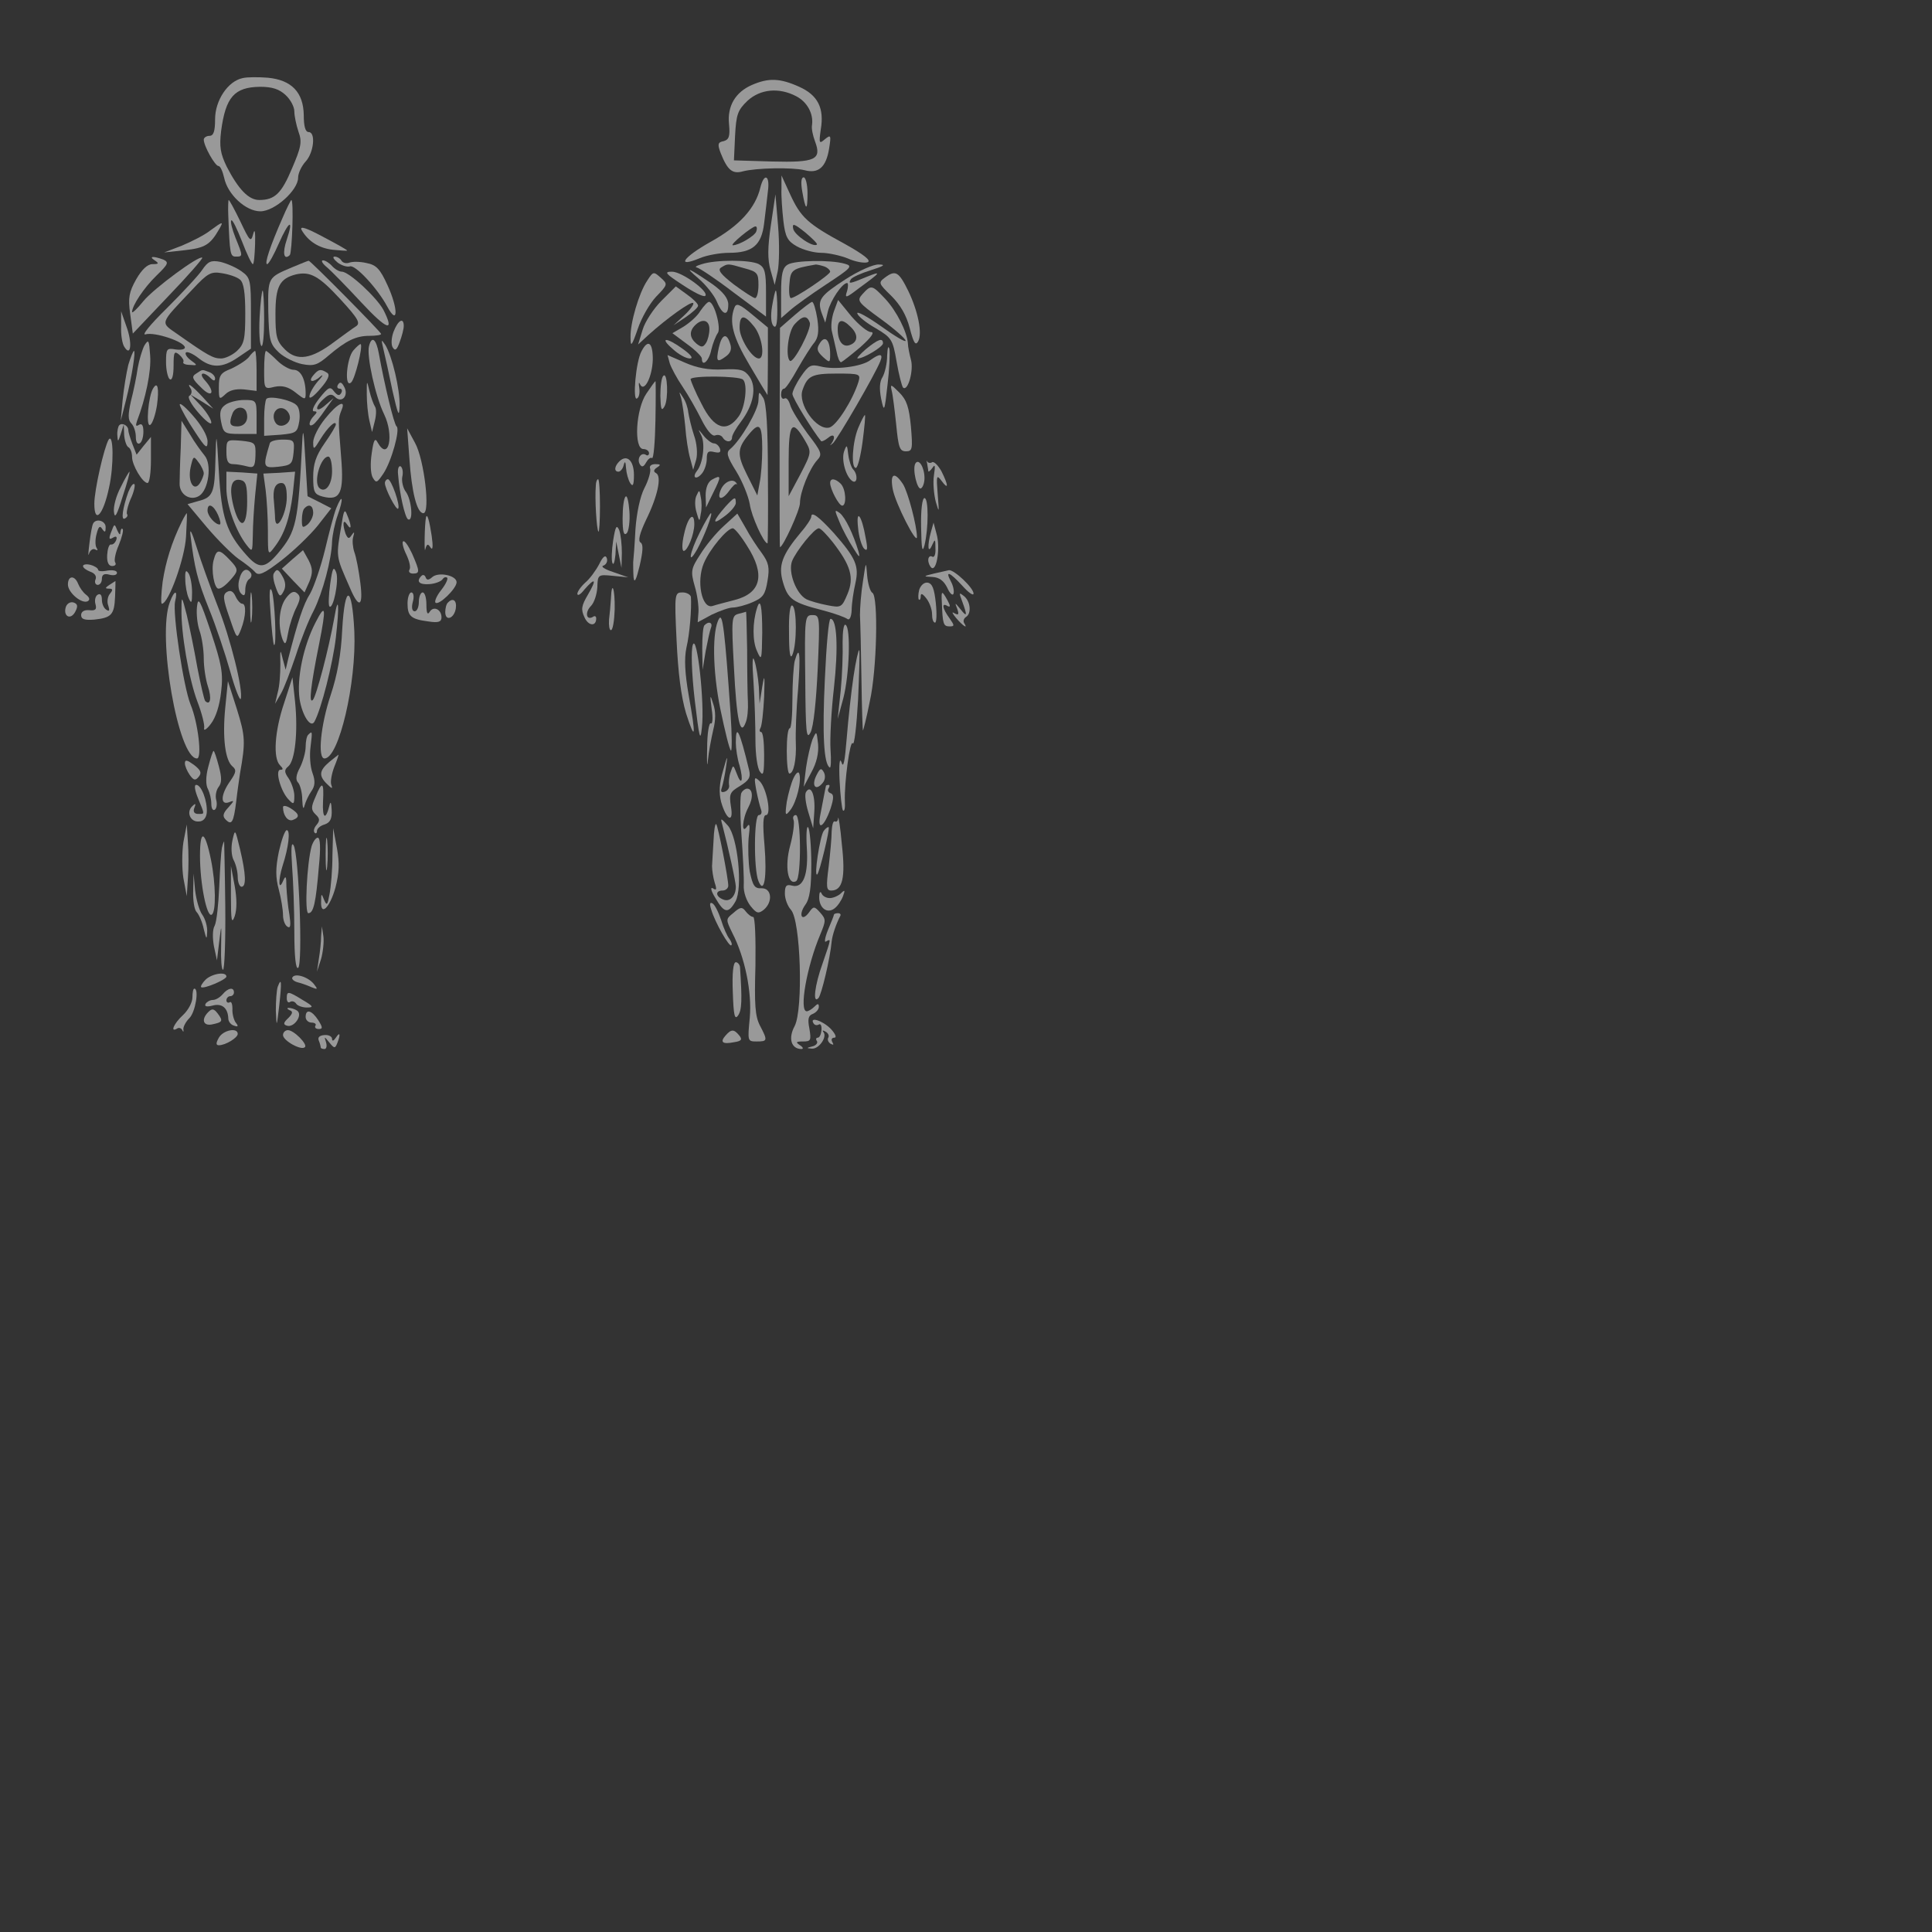 <ns0:svg xmlns:ns0="http://www.w3.org/2000/svg" id="bodyMap" viewBox="0 0 512 512">
        <ns0:rect x="0" y="0" width="512" height="512" fill="#333333" stroke="none"/>
        <ns0:g transform="translate(0,308) scale(0.1,-0.1)" fill="#ffffff" stroke="none" >
        <ns0:path d="M643 2873 c-39 -8 -73 -59 -73 -109 0 -32 -4 -44 -15 -44 -8 0 -15         -5 -15 -10 0 -17 30 -70 39 -70 5 0 11 -14 15 -31 9 -44 57 -89 96 -89 38 0         100 56 100 89 0 12 9 31 20 43 22 24 27 78 8 78 -9 0 -13 16 -13 45 -1 60 -32         93 -95 99 -25 2 -55 2 -67 -1z m114 -45 c13 -12 23 -31 23 -43 0 -12 5 -36 11         -54 10 -27 7 -41 -17 -97 -28 -67 -46 -84 -87 -84 -28 0 -55 28 -86 88 -17 35         -20 53 -15 95 12 90 35 116 103 117 32 0 51 -6 68 -22z" onclick="alert('Path 1 clicked!')" fill="#ffffff" fill-opacity="0.5" stroke="none" />
        <ns0:path d="M1993 2855 c-44 -19 -66 -56 -61 -104 3 -32 0 -41 -14 -45 -16 -3         -17 -8 -8 -32 18 -45 31 -56 59 -48 35 9 130 11 163 3 37 -10 57 8 65 56 6 37         5 39 -11 26 -15 -13 -16 -11 -11 25 10 58 -8 92 -57 114 -51 23 -81 24 -125 5z         m117 -30 c29 -15 46 -46 42 -76 -2 -9 2 -28 8 -44 18 -48 1 -56 -114 -53         l-101 3 3 65 c3 57 7 68 33 93 34 31 83 36 129 12z" onclick="alert('Path 2 clicked!')" fill="#ffffff" fill-opacity="0.5" stroke="none" />
        <ns0:path d="M2015 2583 c-13 -55 -56 -102 -132 -144 -73 -41 -93 -70 -28 -43 19         8 54 14 77 14 62 0 86 20 93 78 3 26 8 64 10 85 6 43 -10 50 -20 10z m-11         -117 c-5 -12 -46 -36 -62 -36 -9 1 51 50 60 50 4 0 5 -6 2 -14z" onclick="alert('Path 3 clicked!')" fill="#ffffff" fill-opacity="0.5" stroke="none" />
        <ns0:path d="M2071 2580 c-1 -19 2 -58 5 -85 5 -43 11 -54 36 -68 16 -9 45 -17 64         -17 19 0 51 -7 71 -15 20 -9 44 -13 52 -10 11 4 -9 20 -61 49 -98 53 -116 70         -144 131 l-23 50 0 -35z m94 -148 c-9 -9 -60 25 -63 42 -3 15 2 14 32 -10 19         -16 33 -30 31 -32z" onclick="alert('Path 4 clicked!')" fill="#ffffff" fill-opacity="0.5" stroke="none" />
        <ns0:path d="M2126 2573 c9 -52 14 -54 14 -5 0 23 -5 42 -10 42 -7 0 -8 -14 -4         -37z" onclick="alert('Path 5 clicked!')" fill="#ffffff" fill-opacity="0.5" stroke="none" />
        <ns0:path d="M2043 2484 c-9 -61 -9 -91 -1 -120 l11 -39 8 36 c4 19 5 73 1 120         l-7 84 -12 -81z" onclick="alert('Path 6 clicked!')" fill="#ffffff" fill-opacity="0.5" stroke="none" />
        <ns0:path d="M605 2508 c4 -101 5 -108 20 -108 19 0 19 1 -1 50 -9 23 -14 43 -11         46 3 3 15 -22 28 -55 13 -34 26 -61 29 -61 3 0 5 24 6 53 1 33 -1 43 -5 27 -6         -23 -9 -20 -34 33 -15 31 -29 57 -31 57 -1 0 -2 -19 -1 -42z" onclick="alert('Path 7 clicked!')" fill="#ffffff" fill-opacity="0.5" stroke="none" />
        <ns0:path d="M749 2503 c-33 -75 -49 -123 -41 -123 4 0 18 25 31 55 27 61 40 67         21 10 -12 -35 -8 -56 8 -41 6 7 11 146 4 146 -1 0 -12 -21 -23 -47z" onclick="alert('Path 8 clicked!')" fill="#ffffff" fill-opacity="0.5" stroke="none" />
        <ns0:path d="M557 2469 c-15 -12 -49 -29 -75 -40 l-47 -18 55 6 c53 6 67 14 91 56         12 21 10 21 -24 -4z" onclick="alert('Path 9 clicked!')" fill="#ffffff" fill-opacity="0.5" stroke="none" />
        <ns0:path d="M799 2471 c17 -30 46 -49 84 -53 20 -2 37 -3 37 -2 0 2 -29 18 -65         37 -43 23 -61 29 -56 18z" onclick="alert('Path 10 clicked!')" fill="#ffffff" fill-opacity="0.5" stroke="none" />
        <ns0:path d="M410 2390 c12 -8 11 -10 -6 -10 -13 0 -28 -14 -43 -40 -19 -34 -22         -49 -16 -92 l7 -52 94 99 c52 54 92 100 90 102 -7 8 -128 -81 -156 -115 -16         -20 -30 -33 -30 -29 0 17 31 64 65 97 31 30 33 35 18 42 -27 10 -40 9 -23 -2z" onclick="alert('Path 11 clicked!')" fill="#ffffff" fill-opacity="0.5" stroke="none" />
        <ns0:path d="M895 2384 c11 -8 25 -12 32 -10 14 6 74 -59 99 -106 29 -54 30 -7 1         56 -20 44 -30 54 -56 59 -17 4 -37 4 -45 1 -8 -3 -17 -1 -21 5 -3 6 -12 11         -18 11 -7 0 -3 -7 8 -16z" onclick="alert('Path 12 clicked!')" fill="#ffffff" fill-opacity="0.5" stroke="none" />
        <ns0:path d="M536 2365 c-9 -14 -52 -60 -94 -102 -45 -44 -68 -73 -56 -69 24 7         104 -20 104 -35 0 -5 -11 -7 -25 -5 -23 4 -25 2 -25 -34 0 -21 5 -42 10 -45 6         -4 10 10 10 36 0 36 2 40 15 29 8 -7 13 -15 11 -19 -3 -4 5 -8 17 -8 21 -2 21         -1 3 12 -11 8 -17 18 -13 21 3 3 18 -3 33 -15 34 -27 63 -27 105 2 l34 23 0         93 c0 88 -1 95 -25 112 -14 10 -39 21 -56 25 -25 5 -33 1 -48 -21z m100 -26         c10 -8 14 -35 14 -90 0 -68 -3 -81 -22 -99 -12 -11 -31 -20 -42 -20 -21 0 -34         7 -115 64 -47 33 -50 25 39 119 40 43 49 48 78 43 19 -3 40 -10 48 -17z" onclick="alert('Path 13 clicked!')" fill="#ffffff" fill-opacity="0.5" stroke="none" />
        <ns0:path d="M775 2372 c-66 -28 -65 -26 -64 -117 2 -77 4 -86 28 -109 14 -13 42         -27 62 -31 31 -6 41 -2 70 23 46 39 72 52 108 52 17 0 31 2 31 5 0 5 -188 195         -192 194 -2 0 -21 -8 -43 -17z m127 -85 c48 -52 54 -64 41 -72 -8 -5 -34 -24         -57 -41 -61 -46 -99 -52 -131 -20 -22 22 -25 34 -25 94 0 73 11 94 55 105 37         8 60 -4 117 -66z" onclick="alert('Path 14 clicked!')" fill="#ffffff" fill-opacity="0.5" stroke="none" />
        <ns0:path d="M866 2372 c11 -9 53 -52 92 -94 68 -73 89 -80 58 -19 -18 33 -91 101         -110 101 -7 0 -19 7 -26 15 -7 8 -18 15 -24 15 -6 0 -2 -8 10 -18z" onclick="alert('Path 15 clicked!')" fill="#ffffff" fill-opacity="0.5" stroke="none" />
        <ns0:path d="M1860 2380 c-14 -4 -20 -8 -13 -9 6 -1 50 -30 97 -66 l86 -64 0 64         c0 53 -3 66 -19 75 -23 12 -114 12 -151 0z m113 -11 c34 -9 37 -13 37 -44 0         -19 -4 -35 -9 -35 -4 0 -29 16 -56 36 -35 27 -44 39 -34 45 18 11 17 11 62 -2z" onclick="alert('Path 16 clicked!')" fill="#ffffff" fill-opacity="0.5" stroke="none" />
        <ns0:path d="M2088 2379 c-14 -8 -18 -24 -18 -76 l0 -66 23 20 c12 11 55 42 96 69         67 44 72 49 50 55 -38 11 -132 9 -151 -2z m96 -5 c9 -3 16 -10 16 -14 0 -8         -92 -70 -104 -70 -4 0 -6 17 -4 37 3 38 6 41 70 52 3 0 13 -2 22 -5z" onclick="alert('Path 17 clicked!')" fill="#ffffff" fill-opacity="0.5" stroke="none" />
        <ns0:path d="M2241 2340 c-68 -44 -76 -55 -63 -91 l9 -24 7 30 c7 29 38 75 51 75         3 0 3 -10 0 -21 -7 -20 -4 -20 31 7 59 43 62 47 20 30 -45 -19 -49 -19 -41 -6         3 5 27 16 53 24 35 11 40 15 21 15 -14 1 -54 -17 -88 -39z" onclick="alert('Path 18 clicked!')" fill="#ffffff" fill-opacity="0.5" stroke="none" />
        <ns0:path d="M1851 2342 c20 -17 42 -45 49 -62 15 -36 30 -39 30 -7 0 16 -13 33         -42 54 -63 43 -78 50 -37 15z" onclick="alert('Path 19 clicked!')" fill="#ffffff" fill-opacity="0.5" stroke="none" />
        <ns0:path d="M1715 2336 c-22 -33 -45 -112 -44 -150 0 -27 3 -24 19 22 10 30 32         68 49 86 31 32 31 33 12 50 -19 17 -20 17 -36 -8z" onclick="alert('Path 20 clicked!')" fill="#ffffff" fill-opacity="0.5" stroke="none" />
        <ns0:path d="M1809 2325 c30 -20 56 -33 60 -29 11 11 -62 64 -88 64 -22 0 -18 -5         28 -35z" onclick="alert('Path 21 clicked!')" fill="#ffffff" fill-opacity="0.5" stroke="none" />
        <ns0:path d="M2346 2345 c-19 -14 -18 -16 16 -49 24 -24 40 -51 49 -86 10 -38 15         -47 22 -35 12 21 0 80 -26 134 -25 51 -34 56 -61 36z" onclick="alert('Path 22 clicked!')" fill="#ffffff" fill-opacity="0.5" stroke="none" />
        <ns0:path d="M1753 2283 c-21 -21 -44 -56 -50 -77 l-12 -39 27 25 c50 45 113 90         119 85 3 -3 -8 -18 -23 -32 l-29 -27 33 22 c17 12 32 25 32 30 0 5 -13 18 -30         30 l-29 21 -38 -38z" onclick="alert('Path 23 clicked!')" fill="#ffffff" fill-opacity="0.5" stroke="none" />
        <ns0:path d="M2286 2301 c-16 -18 -14 -21 49 -67 36 -26 65 -52 65 -57 0 -5 -30         13 -66 39 -37 26 -65 41 -62 33 2 -7 24 -25 49 -39 42 -25 45 -30 55 -88 6         -35 14 -65 17 -69 13 -12 29 46 21 74 -4 15 -8 35 -8 43 -2 30 -30 86 -60 118         -35 37 -37 38 -60 13z" onclick="alert('Path 24 clicked!')" fill="#ffffff" fill-opacity="0.5" stroke="none" />
        <ns0:path d="M688 2239 c-2 -39 0 -73 5 -76 4 -2 7 30 7 71 0 42 -2 76 -4 76 -2 0         -6 -32 -8 -71z" onclick="alert('Path 25 clicked!')" fill="#ffffff" fill-opacity="0.5" stroke="none" />
        <ns0:path d="M2046 2268 c-4 -24 -3 -45 4 -52 7 -7 10 6 10 42 0 29 -2 52 -4 52         -2 0 -6 -19 -10 -42z" onclick="alert('Path 26 clicked!')" fill="#ffffff" fill-opacity="0.5" stroke="none" />
        <ns0:path d="M1856 2256 c-8 -14 -29 -32 -45 -42 l-29 -17 39 -29 c21 -15 39 -33         39 -38 0 -24 19 -7 25 23 4 17 12 37 17 44 10 12 -9 83 -23 83 -4 0 -14 -11         -23 -24z m24 -48 c0 -13 -4 -29 -9 -37 -8 -12 -12 -12 -25 -2 -19 16 -20 33         -4 49 19 19 38 14 38 -10z" onclick="alert('Path 27 clicked!')" fill="#ffffff" fill-opacity="0.5" stroke="none" />
        <ns0:path d="M1946 2264 c-14 -37 -4 -77 40 -151 25 -43 47 -79 48 -80 0 -1 1 39         1 89 l0 90 -41 34 c-35 29 -43 32 -48 18z m53 -50 c21 -27 29 -84 12 -84 -18         0 -51 53 -51 81 0 36 12 37 39 3z" onclick="alert('Path 28 clicked!')" fill="#ffffff" fill-opacity="0.5" stroke="none" />
        <ns0:path d="M2106 2245 l-39 -34 -1 -291 c0 -159 0 -290 1 -290 8 0 53 98 53 117         0 29 25 91 46 114 14 15 11 22 -26 70 -22 30 -43 64 -46 76 -4 13 -10 20 -15         17 -5 -3 -9 2 -9 10 0 9 3 16 8 16 4 0 20 24 36 53 16 28 36 60 44 69 10 13         13 29 8 63 -4 25 -10 45 -14 45 -4 -1 -24 -16 -46 -35z m40 -20 c6 -15 -44         -111 -53 -101 -12 12 -4 79 13 97 21 23 33 24 40 4z m-13 -312 c18 -31 18 -32         -12 -90 l-31 -58 0 93 c0 101 9 113 43 55z" onclick="alert('Path 29 clicked!')" fill="#ffffff" fill-opacity="0.5" stroke="none" />
        <ns0:path d="M2210 2255 c-6 -17 -9 -41 -5 -55 3 -14 9 -37 12 -52 3 -16 8 -28 12         -28 3 1 26 19 51 40 29 26 39 40 28 40 -9 0 -32 19 -52 42 l-35 43 -11 -30z         m44 -41 c21 -20 20 -40 -1 -48 -19 -8 -33 9 -33 42 0 26 12 28 34 6z" onclick="alert('Path 30 clicked!')" fill="#ffffff" fill-opacity="0.5" stroke="none" />
        <ns0:path d="M321 2215 c-1 -22 3 -47 9 -55 17 -27 21 12 5 55 l-14 40 0 -40z" onclick="alert('Path 31 clicked!')" fill="#ffffff" fill-opacity="0.5" stroke="none" />
        <ns0:path d="M1043 2201 c-6 -16 -7 -35 -2 -42 6 -10 11 -6 18 14 6 16 11 35 11         43 0 24 -15 16 -27 -15z" onclick="alert('Path 32 clicked!')" fill="#ffffff" fill-opacity="0.5" stroke="none" />
        <ns0:path d="M1905 2159 c-8 -37 -5 -41 18 -24 13 9 17 20 12 34 -9 30 -22 26 -30         -10z" onclick="alert('Path 33 clicked!')" fill="#ffffff" fill-opacity="0.5" stroke="none" />
        <ns0:path d="M2173 2171 c-10 -15 -8 -22 8 -37 18 -16 19 -16 19 7 0 37 -13 52         -27 30z" onclick="alert('Path 34 clicked!')" fill="#ffffff" fill-opacity="0.5" stroke="none" />
        <ns0:path d="M383 2165 c-6 -11 -14 -38 -18 -60 -3 -22 -11 -61 -18 -88 -8 -36 -8         -50 1 -59 7 -7 12 -23 12 -36 0 -13 4 -20 10 -17 6 3 10 17 10 31 0 17 -4 23         -12 18 -8 -5 -9 -2 -5 10 23 60 38 132 35 173 -3 42 -4 45 -15 28z" onclick="alert('Path 35 clicked!')" fill="#ffffff" fill-opacity="0.5" stroke="none" />
        <ns0:path d="M978 2163 c-7 -26 17 -134 40 -181 27 -56 12 -126 -17 -75 -7 14 -11         8 -16 -29 -4 -26 -3 -54 3 -64 9 -15 11 -14 28 11 22 33 45 118 35 125 -7 5         -33 115 -47 193 -7 39 -19 48 -26 20z" onclick="alert('Path 36 clicked!')" fill="#ffffff" fill-opacity="0.5" stroke="none" />
        <ns0:path d="M1016 2155 c4 -16 15 -66 24 -110 15 -66 18 -73 19 -40 1 44 -20 132         -38 161 -11 16 -11 15 -5 -11z" onclick="alert('Path 37 clicked!')" fill="#ffffff" fill-opacity="0.5" stroke="none" />
        <ns0:path d="M1783 2155 c15 -14 35 -25 45 -25 10 0 4 9 -18 25 -44 32 -64 32 -27         0z" onclick="alert('Path 38 clicked!')" fill="#ffffff" fill-opacity="0.5" stroke="none" />
        <ns0:path d="M2295 2155 c-16 -14 -26 -25 -22 -25 16 0 67 31 67 40 0 16 -13 11         -45 -15z" onclick="alert('Path 39 clicked!')" fill="#ffffff" fill-opacity="0.5" stroke="none" />
        <ns0:path d="M937 2152 c-19 -21 -25 -104 -6 -85 10 10 31 94 25 101 -2 1 -10 -6         -19 -16z" onclick="alert('Path 40 clicked!')" fill="#ffffff" fill-opacity="0.5" stroke="none" />
        <ns0:path d="M1700 2149 c-15 -27 -24 -133 -12 -125 6 3 8 16 6 29 -2 12 -1 16 2         9 11 -24 33 20 34 66 0 45 -13 54 -30 21z" onclick="alert('Path 41 clicked!')" fill="#ffffff" fill-opacity="0.5" stroke="none" />
        <ns0:path d="M2351 2137 c0 -20 -6 -45 -12 -56 -8 -12 -9 -31 -4 -57 8 -38 9 -36         17 36 5 41 7 84 5 95 -3 11 -5 3 -6 -18z" onclick="alert('Path 42 clicked!')" fill="#ffffff" fill-opacity="0.5" stroke="none" />
        <ns0:path d="M340 2113 c-5 -21 -12 -63 -15 -93 l-5 -55 14 55 c16 64 26 130 21         130 -2 0 -9 -17 -15 -37z" onclick="alert('Path 43 clicked!')" fill="#ffffff" fill-opacity="0.5" stroke="none" />
        <ns0:path d="M659 2133 c-8 -9 -29 -22 -46 -30 -29 -11 -33 -18 -33 -49 0 -33 1         -34 17 -19 11 11 28 15 50 13 l33 -4 0 53 c0 29 -2 53 -4 53 -2 0 -10 -7 -17         -17z" onclick="alert('Path 44 clicked!')" fill="#ffffff" fill-opacity="0.5" stroke="none" />
        <ns0:path d="M700 2099 c0 -50 0 -51 28 -44 20 4 36 0 55 -15 25 -20 27 -20 27 -3         0 38 -13 63 -32 63 -10 0 -30 11 -44 25 -14 14 -27 25 -29 25 -3 0 -5 -23 -5         -51z" onclick="alert('Path 45 clicked!')" fill="#ffffff" fill-opacity="0.5" stroke="none" />
        <ns0:path d="M1775 2117 c4 -12 19 -40 34 -62 15 -22 37 -61 50 -87 14 -28 28 -45         36 -42 7 3 16 1 20 -5 8 -14 25 -14 25 0 0 6 11 25 24 42 33 44 42 91 22 119         -13 18 -23 21 -70 19 -38 -2 -69 4 -101 18 l-46 20 6 -22z m194 -43 c13 -12 6         -73 -11 -97 -32 -45 -66 -34 -99 33 -16 30 -28 60 -29 65 0 10 128 9 139 -1z" onclick="alert('Path 46 clicked!')" fill="#ffffff" fill-opacity="0.5" stroke="none" />
        <ns0:path d="M2307 2126 c-23 -18 -96 -27 -133 -17 -25 6 -31 3 -51 -26 -13 -19         -23 -40 -23 -47 0 -11 54 -98 76 -125 2 -2 10 2 19 9 15 13 21 2 8 -16 -5 -5         -3 -5 4 1 12 10 114 186 126 218 8 20 -1 21 -26 3z m-32 -58 c-15 -48 -58         -116 -77 -121 -34 -9 -85 63 -71 100 13 37 25 43 90 43 62 0 64 -1 58 -22z" onclick="alert('Path 47 clicked!')" fill="#ffffff" fill-opacity="0.5" stroke="none" />
        <ns0:path d="M520 2090 c-13 -8 -11 -14 13 -37 29 -30 39 -13 10 19 -18 20 -4 25         15 6 8 -8 12 -8 12 -1 0 6 -7 14 -16 17 -19 7 -16 8 -34 -4z" onclick="alert('Path 48 clicked!')" fill="#ffffff" fill-opacity="0.5" stroke="none" />
        <ns0:path d="M830 2085 c-15 -18 0 -20 20 -2 8 6 5 0 -8 -14 -12 -14 -22 -32 -22         -40 0 -8 13 2 29 21 21 24 26 37 18 42 -17 11 -23 10 -37 -7z" onclick="alert('Path 49 clicked!')" fill="#ffffff" fill-opacity="0.5" stroke="none" />
        <ns0:path d="M1758 2084 c-5 -4 -8 -28 -8 -53 1 -36 3 -42 11 -28 11 19 8 93 -3         81z" onclick="alert('Path 50 clicked!')" fill="#ffffff" fill-opacity="0.5" stroke="none" />
        <ns0:path d="M896 2061 c-4 -6 -2 -11 4 -11 6 0 8 -5 4 -12 -5 -8 -10 -6 -19 5         -10 14 -15 11 -39 -19 -15 -19 -21 -34 -14 -34 9 0 9 -3 0 -12 -14 -14 -16         -32 -2 -23 5 3 19 20 31 38 l23 32 -22 -19 c-26 -23 -30 -6 -4 17 14 13 21 14         30 5 18 -18 37 4 24 27 -6 12 -11 14 -16 6z" onclick="alert('Path 51 clicked!')" fill="#ffffff" fill-opacity="0.5" stroke="none" />
        <ns0:path d="M972 2035 c0 -22 3 -53 7 -70 l7 -30 7 28 c4 15 5 33 1 39 -4 6 -11         25 -15 42 -7 30 -7 29 -7 -9z" onclick="alert('Path 52 clicked!')" fill="#ffffff" fill-opacity="0.5" stroke="none" />
        <ns0:path d="M1713 2037 c-28 -41 -34 -147 -8 -147 8 0 15 -5 15 -11 0 -5 -4 -8         -9 -4 -13 7 -24 -12 -15 -26 5 -8 10 -6 16 5 5 9 12 15 16 12 4 -2 8 43 9 100         1 57 1 104 0 104 -1 0 -12 -15 -24 -33z" onclick="alert('Path 53 clicked!')" fill="#ffffff" fill-opacity="0.5" stroke="none" />
        <ns0:path d="M406 2051 c-13 -20 -20 -104 -8 -97 6 3 14 27 18 52 6 44 2 65 -10         45z" onclick="alert('Path 54 clicked!')" fill="#ffffff" fill-opacity="0.5" stroke="none" />
        <ns0:path d="M506 2049 c3 -6 2 -14 -4 -18 -6 -3 4 -22 24 -45 19 -22 34 -33 34         -26 0 8 -12 27 -27 44 l-28 30 30 -18 30 -19 -29 32 c-30 32 -43 40 -30 20z" onclick="alert('Path 55 clicked!')" fill="#ffffff" fill-opacity="0.5" stroke="none" />
        <ns0:path d="M2363 2045 c3 -11 8 -52 12 -90 6 -61 9 -71 26 -71 17 0 18 6 13 66         -5 51 -11 70 -31 90 -22 22 -24 23 -20 5z" onclick="alert('Path 56 clicked!')" fill="#ffffff" fill-opacity="0.5" stroke="none" />
        <ns0:path d="M1805 2025 c3 -11 8 -45 11 -75 2 -30 8 -68 13 -85 l8 -30 8 27 c4         15 2 43 -6 65 -7 21 -13 48 -15 60 -1 12 -7 30 -14 40 -11 17 -11 17 -5 -2z" onclick="alert('Path 57 clicked!')" fill="#ffffff" fill-opacity="0.5" stroke="none" />
        <ns0:path d="M2010 2019 c0 -25 -47 -106 -75 -129 -11 -9 -9 -19 16 -59 16 -26 32         -65 36 -87 4 -31 37 -104 47 -104 1 0 2 82 1 183 0 124 -4 188 -12 202 -12 19         -12 19 -13 -6z m10 -128 c0 -32 -3 -73 -7 -91 l-6 -33 -27 54 c-28 56 -27 71         8 112 25 29 32 20 32 -42z" onclick="alert('Path 58 clicked!')" fill="#ffffff" fill-opacity="0.5" stroke="none" />
        <ns0:path d="M706 2023 c-3 -4 -6 -27 -6 -52 l0 -46 44 3 c41 4 44 6 49 35 3 18 0         37 -7 43 -13 14 -71 26 -80 17z m62 -46 c4 -21 -27 -35 -38 -17 -12 19 0 42         19 38 9 -2 17 -11 19 -21z" onclick="alert('Path 59 clicked!')" fill="#ffffff" fill-opacity="0.5" stroke="none" />
        <ns0:path d="M477 2005 c4 -11 21 -42 40 -70 28 -43 33 -46 33 -25 0 15 -16 43         -40 70 -22 25 -37 36 -33 25z" onclick="alert('Path 60 clicked!')" fill="#ffffff" fill-opacity="0.5" stroke="none" />
        <ns0:path d="M597 2007 c-13 -9 -16 -20 -11 -45 6 -30 9 -32 50 -32 l44 0 0 45 c0         44 -1 45 -33 45 -18 0 -41 -6 -50 -13z m56 -19 c7 -21 -4 -38 -24 -38 -20 0         -23 8 -13 34 7 19 31 21 37 4z" onclick="alert('Path 61 clicked!')" fill="#ffffff" fill-opacity="0.5" stroke="none" />
        <ns0:path d="M862 1971 c-18 -22 -32 -50 -32 -63 0 -21 2 -20 19 8 19 31 41 52 41         39 0 -4 -13 -26 -30 -50 -23 -33 -30 -55 -30 -89 0 -40 3 -46 25 -52 47 -12         57 9 49 105 -8 101 -8 101 1 124 13 30 -11 18 -43 -22z m18 -140 c0 -36 -18         -59 -34 -44 -16 16 4 83 24 83 6 0 10 -18 10 -39z" onclick="alert('Path 62 clicked!')" fill="#ffffff" fill-opacity="0.5" stroke="none" />
        <ns0:path d="M2274 1945 c-15 -37 -19 -105 -6 -105 5 0 13 32 18 70 5 39 8 70 6         70 -2 0 -10 -16 -18 -35z" onclick="alert('Path 63 clicked!')" fill="#ffffff" fill-opacity="0.5" stroke="none" />
        <ns0:path d="M316 1953 c-3 -3 -6 -16 -5 -27 1 -18 2 -18 9 4 l8 25 1 -27 c1 -15         6 -30 11 -33 6 -3 10 -15 10 -26 0 -22 28 -69 41 -69 5 0 9 27 9 61 l0 61 -19         -23 -19 -24 -11 28 c-6 16 -11 32 -11 37 0 12 -16 21 -24 13z" onclick="alert('Path 64 clicked!')" fill="#ffffff" fill-opacity="0.5" stroke="none" />
        <ns0:path d="M479 1893 c-2 -40 -3 -83 -3 -94 -1 -29 28 -48 52 -33 25 16 34 84         14 107 -8 10 -26 34 -38 55 l-23 37 -2 -72z m61 -67 c0 -6 -5 -18 -10 -26 -16         -25 -33 3 -25 41 7 31 8 32 21 14 8 -10 14 -24 14 -29z" onclick="alert('Path 65 clicked!')" fill="#ffffff" fill-opacity="0.5" stroke="none" />
        <ns0:path d="M801 1910 c-11 -216 -15 -238 -65 -297 -34 -40 -50 -41 -82 -5 -54         60 -67 100 -74 222 -6 107 -7 110 -9 35 -2 -91 -6 -103 -46 -113 l-28 -8 51         -61 c28 -33 66 -71 84 -84 18 -12 38 -28 44 -35 9 -11 23 -5 70 31 32 25 75         66 96 92 l36 46 -31 16 -32 16 -6 100 c-4 72 -6 85 -8 45z m-223 -195 c6 -14         8 -25 4 -25 -12 0 -32 23 -32 37 0 22 16 15 28 -12z m252 6 c0 -10 -7 -24 -15         -31 -13 -10 -15 -9 -15 12 0 14 3 28 7 31 12 13 23 7 23 -12z" onclick="alert('Path 66 clicked!')" fill="#ffffff" fill-opacity="0.5" stroke="none" />
        <ns0:path d="M1085 1864 c6 -88 20 -144 37 -144 19 0 2 143 -22 186 l-21 39 6 -81z" onclick="alert('Path 67 clicked!')" fill="#ffffff" fill-opacity="0.5" stroke="none" />
        <ns0:path d="M1859 1925 c10 -22 4 -73 -12 -93 -14 -18 -2 -25 13 -7 7 8 13 26 13         39 0 19 4 22 20 18 14 -3 18 -1 15 9 -3 8 -10 14 -16 14 -6 0 -18 9 -27 20         -16 20 -16 20 -6 0z" onclick="alert('Path 68 clicked!')" fill="#ffffff" fill-opacity="0.5" stroke="none" />
        <ns0:path d="M288 1915 c-12 -20 -38 -133 -38 -170 0 -56 24 -29 39 43 13 57 12         146 -1 127z" onclick="alert('Path 69 clicked!')" fill="#ffffff" fill-opacity="0.5" stroke="none" />
        <ns0:path d="M600 1883 c0 -25 4 -33 18 -33 9 0 26 -3 37 -6 18 -5 21 0 22 29 1         34 -1 35 -38 39 -38 3 -39 3 -39 -29z" onclick="alert('Path 70 clicked!')" fill="#ffffff" fill-opacity="0.5" stroke="none" />
        <ns0:path d="M715 1905 c-19 -63 -18 -66 22 -62 35 4 38 7 41 38 3 32 1 34 -29 34         -17 0 -33 -4 -34 -10z" onclick="alert('Path 71 clicked!')" fill="#ffffff" fill-opacity="0.5" stroke="none" />
        <ns0:path d="M2237 1884 c-8 -23 5 -68 22 -79 13 -8 15 17 2 31 -5 5 -11 23 -13         39 -3 27 -4 28 -11 9z" onclick="alert('Path 72 clicked!')" fill="#ffffff" fill-opacity="0.5" stroke="none" />
        <ns0:path d="M1641 1857 c-13 -13 -14 -27 -2 -27 5 0 12 8 14 18 3 11 5 9 6 -8 1         -14 6 -32 11 -40 7 -11 10 -6 10 21 0 39 -19 56 -39 36z" onclick="alert('Path 73 clicked!')" fill="#ffffff" fill-opacity="0.5" stroke="none" />
        <ns0:path d="M2457 1852 c1 -8 3 -17 3 -20 0 -4 5 0 11 8 7 11 8 6 4 -20 -3 -19 0         -51 5 -70 9 -31 9 -29 5 20 -4 50 -3 53 10 36 19 -26 19 -13 0 25 -9 16 -20         27 -25 24 -4 -3 -10 -2 -13 2 -2 5 -2 2 0 -5z" onclick="alert('Path 74 clicked!')" fill="#ffffff" fill-opacity="0.5" stroke="none" />
        <ns0:path d="M2426 1852 c-9 -14 5 -73 15 -66 5 3 9 15 9 27 0 28 -15 53 -24 39z" onclick="alert('Path 75 clicked!')" fill="#ffffff" fill-opacity="0.5" stroke="none" />
        <ns0:path d="M1055 1822 c4 -52 18 -112 26 -118 15 -9 10 51 -5 72 -8 10 -12 29         -10 40 3 12 1 24 -4 28 -5 3 -9 -6 -7 -22z" onclick="alert('Path 76 clicked!')" fill="#ffffff" fill-opacity="0.5" stroke="none" />
        <ns0:path d="M1723 1838 c2 -7 -4 -30 -15 -51 -12 -23 -21 -68 -24 -110 -2 -40 -5         -79 -6 -87 0 -8 0 -26 1 -40 2 -17 7 -7 16 30 9 39 10 57 3 62 -8 4 -3 24 14         60 31 63 42 115 27 124 -8 4 -7 9 2 15 11 7 10 9 -4 9 -11 0 -17 -5 -14 -12z" onclick="alert('Path 77 clicked!')" fill="#ffffff" fill-opacity="0.5" stroke="none" />
        <ns0:path d="M320 1789 c-12 -22 -20 -52 -18 -66 2 -19 8 -8 23 41 12 36 20 66 18         66 -1 0 -12 -18 -23 -41z" onclick="alert('Path 78 clicked!')" fill="#ffffff" fill-opacity="0.5" stroke="none" />
        <ns0:path d="M600 1786 c0 -45 25 -114 54 -151 15 -19 15 -18 16 26 0 25 3 73 6         105 l6 59 -41 3 -41 2 0 -44z m55 -35 c0 -68 -18 -77 -35 -17 -14 52 -8 79 17         74 15 -3 18 -14 18 -57z" onclick="alert('Path 79 clicked!')" fill="#ffffff" fill-opacity="0.5" stroke="none" />
        <ns0:path d="M704 1781 c3 -24 6 -73 6 -109 0 -65 0 -65 18 -41 26 34 40 76 48         141 l6 58 -42 -3 -42 -2 6 -44z m56 -19 c0 -42 -28 -95 -31 -57 0 11 -2 31 -3         45 -4 33 3 50 20 50 10 0 14 -12 14 -38z" onclick="alert('Path 80 clicked!')" fill="#ffffff" fill-opacity="0.5" stroke="none" />
        <ns0:path d="M1887 1809 c-11 -6 -17 -22 -17 -42 l1 -32 19 39 c22 44 22 49 -3 35z" onclick="alert('Path 81 clicked!')" fill="#ffffff" fill-opacity="0.5" stroke="none" />
        <ns0:path d="M2366 1783 c7 -37 64 -149 64 -126 0 29 -24 120 -37 140 -23 35 -35         28 -27 -14z" onclick="alert('Path 82 clicked!')" fill="#ffffff" fill-opacity="0.5" stroke="none" />
        <ns0:path d="M1020 1800 c0 -15 30 -73 35 -68 7 7 -18 78 -27 78 -4 0 -8 -5 -8         -10z" onclick="alert('Path 83 clicked!')" fill="#ffffff" fill-opacity="0.5" stroke="none" />
        <ns0:path d="M1579 1793 c-3 -34 2 -117 7 -122 2 -2 4 28 4 67 0 40 -2 72 -5 72         -3 0 -6 -8 -6 -17z" onclick="alert('Path 84 clicked!')" fill="#ffffff" fill-opacity="0.5" stroke="none" />
        <ns0:path d="M1911 1784 c-13 -29 2 -32 22 -4 8 11 16 19 18 17 2 -1 3 0 1 2 -8         14 -31 6 -41 -15z" onclick="alert('Path 85 clicked!')" fill="#ffffff" fill-opacity="0.5" stroke="none" />
        <ns0:path d="M2200 1800 c0 -16 23 -60 32 -60 12 0 10 44 -4 58 -14 14 -28 16 -28         2z" onclick="alert('Path 86 clicked!')" fill="#ffffff" fill-opacity="0.5" stroke="none" />
        <ns0:path d="M340 1776 c-15 -42 -20 -77 -9 -70 6 3 8 8 6 11 -3 2 1 21 9 40 9 19         13 38 10 40 -3 3 -10 -6 -16 -21z" onclick="alert('Path 87 clicked!')" fill="#ffffff" fill-opacity="0.5" stroke="none" />
        <ns0:path d="M1846 1767 c-5 -9 -5 -29 0 -45 7 -25 8 -26 11 -4 3 12 3 32 0 45 -3         19 -4 20 -11 4z" onclick="alert('Path 88 clicked!')" fill="#ffffff" fill-opacity="0.5" stroke="none" />
        <ns0:path d="M1658 1764 c-5 -4 -8 -30 -8 -58 0 -35 3 -47 11 -39 5 5 9 32 7 58         -2 26 -6 43 -10 39z" onclick="alert('Path 89 clicked!')" fill="#ffffff" fill-opacity="0.5" stroke="none" />
        <ns0:path d="M891 1733 c-6 -15 -19 -65 -30 -111 -11 -45 -29 -97 -39 -115 -18         -28 -33 -75 -58 -172 l-7 -30 -8 30 c-6 26 -7 24 -6 -15 0 -25 -2 -58 -7 -75         l-7 -30 15 26 c9 15 26 61 40 102 13 41 34 94 47 118 24 48 48 137 49 184 1         17 7 48 15 70 16 45 13 60 -4 18z" onclick="alert('Path 90 clicked!')" fill="#ffffff" fill-opacity="0.5" stroke="none" />
        <ns0:path d="M1923 1738 c-35 -40 -37 -52 -4 -27 17 12 31 29 31 36 0 18 -3 17         -27 -9z" onclick="alert('Path 91 clicked!')" fill="#ffffff" fill-opacity="0.5" stroke="none" />
        <ns0:path d="M2441 1683 c1 -57 3 -70 9 -48 11 45 11 125 0 125 -6 0 -10 -32 -9         -77z" onclick="alert('Path 92 clicked!')" fill="#ffffff" fill-opacity="0.5" stroke="none" />
        <ns0:path d="M906 1695 c-16 -94 -17 -85 21 -172 24 -57 36 -52 28 12 -4 32 -11         69 -16 82 -4 12 -6 31 -3 40 4 14 3 15 -4 5 -7 -11 -10 -10 -16 3 -9 26 -7 42         4 25 12 -18 12 -3 0 25 -6 17 -9 13 -14 -20z" onclick="alert('Path 93 clicked!')" fill="#ffffff" fill-opacity="0.5" stroke="none" />
        <ns0:path d="M2225 1696 c8 -20 25 -51 36 -68 16 -26 19 -28 14 -9 -14 46 -34 88         -49 101 -15 11 -15 9 -1 -24z" onclick="alert('Path 94 clicked!')" fill="#ffffff" fill-opacity="0.5" stroke="none" />
        <ns0:path d="M482 1698 c-27 -55 -43 -107 -51 -160 -4 -32 -5 -58 -2 -58 18 1 61         121 64 178 2 34 3 62 2 62 -1 0 -7 -10 -13 -22z" onclick="alert('Path 95 clicked!')" fill="#ffffff" fill-opacity="0.5" stroke="none" />
        <ns0:path d="M1855 1670 c-28 -55 -34 -93 -7 -45 18 33 42 95 36 95 -2 0 -15 -22         -29 -50z" onclick="alert('Path 96 clicked!')" fill="#ffffff" fill-opacity="0.5" stroke="none" />
        <ns0:path d="M1918 1686 c-20 -18 -48 -52 -62 -75 -25 -38 -26 -45 -15 -84 7 -23         11 -54 10 -69 l-2 -27 37 20 c21 10 46 19 56 19 10 0 34 6 52 14 28 12 34 20         40 57 6 35 3 48 -15 73 -12 16 -32 46 -43 67 l-22 38 -36 -33z m62 -53 c49         -76 37 -125 -33 -143 -23 -6 -50 -13 -59 -16 -28 -8 -43 65 -23 113 16 38 62         93 77 93 5 0 22 -21 38 -47z" onclick="alert('Path 97 clicked!')" fill="#ffffff" fill-opacity="0.5" stroke="none" />
        <ns0:path d="M2150 1711 c0 -5 -12 -24 -27 -41 -51 -61 -61 -89 -48 -133 13 -45         26 -54 104 -74 31 -8 61 -19 66 -23 6 -5 11 4 12 23 0 18 5 50 10 72 10 45 1         66 -57 132 -39 43 -60 59 -60 44z m57 -68 c48 -62 57 -94 39 -137 -15 -36 -17         -37 -53 -30 -21 4 -46 11 -56 16 -27 14 -49 72 -38 101 11 27 59 87 71 87 5 0         21 -17 37 -37z" onclick="alert('Path 98 clicked!')" fill="#ffffff" fill-opacity="0.5" stroke="none" />
        <ns0:path d="M2274 1681 c2 -24 10 -49 16 -55 9 -8 10 -1 4 29 -10 59 -26 80 -20         26z" onclick="alert('Path 99 clicked!')" fill="#ffffff" fill-opacity="0.5" stroke="none" />
        <ns0:path d="M1129 1709 c-4 -17 -5 -100 -2 -85 4 15 7 16 14 5 6 -9 7 3 3 31 -6         40 -12 61 -15 49z" onclick="alert('Path 100 clicked!')" fill="#ffffff" fill-opacity="0.5" stroke="none" />
        <ns0:path d="M1813 1665 c-6 -25 -6 -45 -1 -45 10 0 28 44 28 71 0 35 -17 20 -27         -26z" onclick="alert('Path 101 clicked!')" fill="#ffffff" fill-opacity="0.5" stroke="none" />
        <ns0:path d="M247 1693 c-3 -5 -7 -28 -10 -53 -3 -25 -4 -37 -1 -27 3 9 10 14 16         11 7 -4 8 -2 4 4 -4 6 -4 23 0 37 5 20 9 23 15 13 7 -10 9 -9 9 5 0 17 -25 24         -33 10z" onclick="alert('Path 102 clicked!')" fill="#ffffff" fill-opacity="0.5" stroke="none" />
        <ns0:path d="M297 1676 c-10 -24 -9 -28 4 -20 7 4 10 1 7 -7 -3 -8 -9 -13 -14 -12         -5 1 -9 -12 -10 -28 -1 -19 4 -29 13 -29 8 0 12 4 8 10 -3 5 1 26 10 46 8 20         13 39 10 42 -3 3 -5 -1 -6 -9 0 -8 -3 -6 -8 5 -7 18 -8 18 -14 2z" onclick="alert('Path 103 clicked!')" fill="#ffffff" fill-opacity="0.5" stroke="none" />
        <ns0:path d="M505 1660 c10 -83 18 -117 49 -194 18 -44 43 -119 56 -165 13 -47 26         -79 28 -73 7 22 -27 160 -62 248 -19 49 -44 118 -55 154 -13 42 -19 53 -16 30z" onclick="alert('Path 104 clicked!')" fill="#ffffff" fill-opacity="0.5" stroke="none" />
        <ns0:path d="M1625 1648 c-4 -26 -5 -53 -2 -60 3 -7 6 3 8 22 l2 35 7 -35 7 -35 1         40 c0 22 -3 49 -7 60 -7 16 -10 10 -16 -27z" onclick="alert('Path 105 clicked!')" fill="#ffffff" fill-opacity="0.5" stroke="none" />
        <ns0:path d="M2467 1670 c-10 -36 -8 -60 3 -35 8 18 9 17 9 -8 1 -16 -3 -26 -9         -22 -5 3 -10 -1 -10 -9 0 -8 4 -17 9 -21 14 -8 23 55 13 90 l-8 30 -7 -25z" onclick="alert('Path 106 clicked!')" fill="#ffffff" fill-opacity="0.5" stroke="none" />
        <ns0:path d="M1068 1645 c-3 -3 1 -19 9 -35 8 -17 12 -34 8 -40 -3 -5 1 -10 9 -10         19 0 19 5 -2 53 -10 21 -20 36 -24 32z" onclick="alert('Path 107 clicked!')" fill="#ffffff" fill-opacity="0.5" stroke="none" />
        <ns0:path d="M566 1595 c-7 -26 2 -75 13 -75 9 0 24 13 40 33 12 15 11 21 -9 42         -29 31 -36 31 -44 0z" onclick="alert('Path 108 clicked!')" fill="#ffffff" fill-opacity="0.5" stroke="none" />
        <ns0:path d="M775 1598 l-28 -25 30 -32 30 -31 13 29 c9 23 9 34 -2 56 l-15 27         -28 -24z" onclick="alert('Path 109 clicked!')" fill="#ffffff" fill-opacity="0.5" stroke="none" />
        <ns0:path d="M1588 1585 c-9 -17 -25 -39 -37 -49 -12 -11 -21 -24 -21 -30 1 -6 9         -1 19 12 29 33 33 27 9 -14 -17 -29 -19 -39 -9 -60 10 -23 31 -25 31 -3 0 6         -4 8 -9 4 -18 -10 -21 13 -5 29 9 9 16 32 17 50 1 33 2 34 41 30 l41 -4 -40         14 c-22 7 -34 15 -26 17 8 3 12 12 9 20 -3 9 -10 5 -20 -16z" onclick="alert('Path 110 clicked!')" fill="#ffffff" fill-opacity="0.5" stroke="none" />
        <ns0:path d="M220 1580 c0 -5 9 -11 19 -15 12 -4 18 -12 14 -21 -3 -7 0 -14 6 -14         6 0 11 7 11 16 0 11 6 15 20 11 11 -3 20 -1 20 5 0 6 -11 8 -25 6 -14 -3 -25         -2 -25 2 0 4 -9 10 -20 13 -11 3 -20 1 -20 -3z" onclick="alert('Path 111 clicked!')" fill="#ffffff" fill-opacity="0.5" stroke="none" />
        <ns0:path d="M2287 1540 c-5 -30 -8 -71 -8 -90 1 -19 3 -97 4 -172 1 -75 3 -135 4         -134 1 1 10 36 18 77 19 84 23 278 7 288 -6 3 -12 24 -14 46 -3 39 -3 39 -11         -15z" onclick="alert('Path 112 clicked!')" fill="#ffffff" fill-opacity="0.5" stroke="none" />
        <ns0:path d="M875 1532 c-4 -29 -5 -56 -2 -59 10 -10 26 69 18 90 -7 18 -10 12         -16 -31z" onclick="alert('Path 113 clicked!')" fill="#ffffff" fill-opacity="0.5" stroke="none" />
        <ns0:path d="M491 1545 c0 -16 4 -39 9 -50 7 -16 9 -14 9 15 0 19 -4 42 -9 50 -7         11 -10 8 -9 -15z" onclick="alert('Path 114 clicked!')" fill="#ffffff" fill-opacity="0.5" stroke="none" />
        <ns0:path d="M634 1544 c-4 -14 -2 -30 5 -37 8 -8 11 -5 11 10 0 12 5 25 10 28 6         4 8 11 5 16 -11 17 -25 9 -31 -17z" onclick="alert('Path 115 clicked!')" fill="#ffffff" fill-opacity="0.5" stroke="none" />
        <ns0:path d="M726 1561 c-4 -5 -1 -22 5 -38 9 -25 12 -26 20 -11 7 12 6 25 -1 38         -12 22 -16 24 -24 11z" onclick="alert('Path 116 clicked!')" fill="#ffffff" fill-opacity="0.5" stroke="none" />
        <ns0:path d="M2475 1560 c-29 -7 -29 -8 -4 -9 18 -1 30 -10 39 -28 7 -16 15 -23         17 -16 2 7 -1 21 -7 32 -16 30 -4 26 30 -11 16 -18 30 -28 30 -21 0 15 -51 63         -65 62 -5 -1 -23 -5 -40 -9z" onclick="alert('Path 117 clicked!')" fill="#ffffff" fill-opacity="0.5" stroke="none" />
        <ns0:path d="M1117 1554 c-15 -15 -6 -24 21 -22 15 1 30 7 34 12 4 6 9 8 13 5 3         -3 -4 -18 -16 -33 -12 -15 -18 -30 -15 -33 8 -9 56 37 56 54 0 18 -47 28 -64         14 -10 -9 -15 -9 -18 -1 -2 6 -7 8 -11 4z" onclick="alert('Path 118 clicked!')" fill="#ffffff" fill-opacity="0.5" stroke="none" />
        <ns0:path d="M180 1531 c0 -22 38 -53 53 -44 6 4 4 10 -5 17 -8 6 -17 19 -21 29         -9 23 -27 22 -27 -2z" onclick="alert('Path 119 clicked!')" fill="#ffffff" fill-opacity="0.5" stroke="none" />
        <ns0:path d="M290 1530 c-12 -8 -12 -10 -1 -10 10 0 11 -3 2 -14 -6 -7 -8 -22 -4         -31 4 -13 3 -16 -5 -11 -7 4 -12 16 -12 27 0 12 -4 17 -11 13 -6 -3 -9 -15 -6         -25 4 -14 0 -18 -17 -16 -13 1 -21 -4 -21 -13 0 -11 9 -14 35 -12 46 5 53 13         55 62 1 22 1 40 1 40 -1 0 -8 -5 -16 -10z" onclick="alert('Path 120 clicked!')" fill="#ffffff" fill-opacity="0.5" stroke="none" />
        <ns0:path d="M2436 1517 c-3 -12 -3 -23 -1 -26 3 -2 5 2 5 9 0 9 5 7 15 -6 8 -10         15 -29 15 -41 0 -13 3 -23 8 -23 4 0 5 23 2 52 -4 37 -9 52 -22 54 -9 1 -18         -7 -22 -19z" onclick="alert('Path 121 clicked!')" fill="#ffffff" fill-opacity="0.5" stroke="none" />
        <ns0:path d="M663 1470 c0 -36 2 -50 4 -32 2 17 2 47 0 65 -2 17 -4 3 -4 -33z" onclick="alert('Path 122 clicked!')" fill="#ffffff" fill-opacity="0.5" stroke="none" />
        <ns0:path d="M717 1455 c3 -44 7 -82 9 -84 8 -9 2 125 -6 144 -6 13 -7 -10 -3 -60z" onclick="alert('Path 123 clicked!')" fill="#ffffff" fill-opacity="0.5" stroke="none" />
        <ns0:path d="M601 1511 c-11 -7 -10 -19 7 -67 20 -59 20 -59 31 -31 13 34 14 67 3         67 -5 0 -13 9 -18 20 -6 13 -13 17 -23 11z" onclick="alert('Path 124 clicked!')" fill="#ffffff" fill-opacity="0.5" stroke="none" />
        <ns0:path d="M758 1495 c-19 -25 -22 -75 -9 -110 7 -16 9 -13 15 20 4 22 14 51 22         66 10 21 11 29 1 37 -8 7 -17 3 -29 -13z" onclick="alert('Path 125 clicked!')" fill="#ffffff" fill-opacity="0.5" stroke="none" />
        <ns0:path d="M1619 1493 c-1 -16 -3 -40 -5 -55 -1 -16 1 -28 5 -28 5 0 9 25 10 55         1 55 -8 80 -10 28z" onclick="alert('Path 126 clicked!')" fill="#ffffff" fill-opacity="0.5" stroke="none" />
        <ns0:path d="M450 1484 c-34 -89 22 -414 72 -414 14 0 3 95 -17 143 -19 47 -48         242 -41 273 8 32 -2 31 -14 -2z" onclick="alert('Path 127 clicked!')" fill="#ffffff" fill-opacity="0.5" stroke="none" />
        <ns0:path d="M907 1413 c-3 -67 -13 -122 -31 -176 -26 -78 -35 -167 -16 -167 38 0         85 200 79 337 -6 123 -25 127 -32 6z" onclick="alert('Path 128 clicked!')" fill="#ffffff" fill-opacity="0.5" stroke="none" />
        <ns0:path d="M1080 1481 c0 -34 9 -42 56 -48 26 -4 34 -1 34 11 0 21 -21 31 -31         15 -6 -10 -9 -4 -9 19 0 17 -4 32 -10 32 -5 0 -10 -11 -10 -25 0 -14 -5 -25         -11 -25 -7 0 -9 10 -5 25 4 14 2 25 -4 25 -5 0 -10 -13 -10 -29z" onclick="alert('Path 129 clicked!')" fill="#ffffff" fill-opacity="0.5" stroke="none" />
        <ns0:path d="M1793 1383 c4 -86 12 -149 25 -193 25 -78 27 -63 7 48 -10 58 -12 96         -6 125 9 38 14 104 12 135 -1 6 -11 12 -22 12 -21 0 -22 -2 -16 -127z" onclick="alert('Path 130 clicked!')" fill="#ffffff" fill-opacity="0.5" stroke="none" />
        <ns0:path d="M2496 1483 c2 -56 4 -63 20 -63 14 0 14 2 0 22 -19 26 -21 42 -5 32         8 -4 8 0 0 15 -15 27 -17 27 -15 -6z" onclick="alert('Path 131 clicked!')" fill="#ffffff" fill-opacity="0.5" stroke="none" />
        <ns0:path d="M2550 1486 c14 -38 13 -43 -5 -20 -15 18 -15 18 -8 0 5 -15 3 -17 -8         -11 -8 5 -5 -1 5 -13 19 -22 32 -30 21 -13 -3 5 -1 12 5 16 15 9 12 41 -5 55         -14 11 -14 10 -5 -14z" onclick="alert('Path 132 clicked!')" fill="#ffffff" fill-opacity="0.5" stroke="none" />
        <ns0:path d="M481 1468 c-2 -64 20 -189 42 -247 12 -31 20 -63 18 -71 -2 -8 7 -3         18 12 13 17 23 48 27 85 6 50 1 73 -27 158 -29 86 -34 95 -37 67 -2 -19 1 -47         7 -64 6 -17 11 -50 11 -73 0 -23 5 -56 11 -74 10 -30 7 -52 -7 -39 -3 3 -12         43 -21 89 -8 46 -21 109 -28 139 -13 51 -14 52 -14 18z" onclick="alert('Path 133 clicked!')" fill="#ffffff" fill-opacity="0.5" stroke="none" />
        <ns0:path d="M175 1473 c-9 -25 11 -38 24 -15 8 15 7 21 -3 25 -8 3 -17 -1 -21         -10z" onclick="alert('Path 134 clicked!')" fill="#ffffff" fill-opacity="0.5" stroke="none" />
        <ns0:path d="M1187 1483 c-4 -3 -7 -15 -7 -25 0 -26 24 -17 28 10 3 21 -8 29 -21         15z" onclick="alert('Path 135 clicked!')" fill="#ffffff" fill-opacity="0.5" stroke="none" />
        <ns0:path d="M886 1443 c-15 -84 -48 -209 -57 -218 -11 -11 -6 36 17 150 19 96 17         108 -10 55 -32 -62 -50 -148 -42 -203 7 -43 29 -77 39 -60 18 32 49 154 57         223 10 87 7 118 -4 53z" onclick="alert('Path 136 clicked!')" fill="#ffffff" fill-opacity="0.5" stroke="none" />
        <ns0:path d="M2006 1468 c-12 -38 -12 -87 0 -113 12 -28 13 -25 14 48 0 71 -5 95         -14 65z" onclick="alert('Path 137 clicked!')" fill="#ffffff" fill-opacity="0.5" stroke="none" />
        <ns0:path d="M2091 1403 c0 -53 3 -72 9 -58 12 28 12 123 0 130 -6 4 -10 -22 -9         -72z" onclick="alert('Path 138 clicked!')" fill="#ffffff" fill-opacity="0.5" stroke="none" />
        <ns0:path d="M1956 1453 c-17 -5 -18 -13 -11 -141 7 -141 17 -185 31 -147 5 11 7         36 6 55 -1 19 -2 81 -2 138 -1 56 -2 101 -3 101 -1 -1 -10 -3 -21 -6z" onclick="alert('Path 139 clicked!')" fill="#ffffff" fill-opacity="0.5" stroke="none" />
        <ns0:path d="M1906 1441 c-19 -30 -18 -137 3 -240 12 -58 24 -107 28 -110 3 -3 3         41 -1 99 -15 217 -21 265 -30 251z" onclick="alert('Path 140 clicked!')" fill="#ffffff" fill-opacity="0.5" stroke="none" />
        <ns0:path d="M2134 1282 c1 -144 3 -164 14 -143 8 15 15 83 19 168 6 139 6 143         -14 143 -20 0 -21 -5 -19 -168z" onclick="alert('Path 141 clicked!')" fill="#ffffff" fill-opacity="0.5" stroke="none" />
        <ns0:path d="M2186 1281 c-7 -147 -3 -226 13 -235 3 -2 4 19 2 47 -2 29 2 103 9         164 12 108 8 183 -9 183 -5 0 -11 -71 -15 -159z" onclick="alert('Path 142 clicked!')" fill="#ffffff" fill-opacity="0.5" stroke="none" />
        <ns0:path d="M1867 1423 c-4 -3 -6 -31 -6 -62 l1 -56 8 49 c5 26 11 54 14 62 6 14         -6 19 -17 7z" onclick="alert('Path 143 clicked!')" fill="#ffffff" fill-opacity="0.5" stroke="none" />
        <ns0:path d="M2233 1378 c1 -29 -1 -87 -5 -128 l-8 -75 15 55 c16 62 20 186 6 194         -5 4 -8 -17 -8 -46z" onclick="alert('Path 144 clicked!')" fill="#ffffff" fill-opacity="0.5" stroke="none" />
        <ns0:path d="M1836 1371 c-5 -14 -3 -76 5 -145 12 -102 15 -114 19 -75 8 64 -13         252 -24 220z" onclick="alert('Path 145 clicked!')" fill="#ffffff" fill-opacity="0.5" stroke="none" />
        <ns0:path d="M2262 1288 c-6 -40 -14 -113 -18 -163 -5 -63 -9 -83 -14 -65 -5 14         -7 -6 -5 -48 2 -40 6 -76 9 -80 4 -3 6 7 5 24 -2 50 14 166 21 154 4 -6 10 46         14 116 3 70 5 129 3 131 -2 2 -9 -29 -15 -69z" onclick="alert('Path 146 clicked!')" fill="#ffffff" fill-opacity="0.5" stroke="none" />
        <ns0:path d="M1997 1270 c3 -47 5 -115 5 -152 0 -37 5 -74 12 -83 9 -13 11 -4 11         45 0 33 -3 60 -8 60 -4 0 -5 5 -2 10 4 6 8 43 10 83 2 58 1 63 -5 27 l-7 -45         -2 45 c-2 25 -7 56 -12 70 -5 16 -6 -7 -2 -60z" onclick="alert('Path 147 clicked!')" fill="#ffffff" fill-opacity="0.5" stroke="none" />
        <ns0:path d="M2106 1328 c-3 -13 -6 -58 -6 -100 0 -43 -3 -78 -7 -78 -5 0 -8 -27         -8 -60 0 -33 3 -60 7 -60 11 0 19 36 17 82 -1 24 1 87 6 141 7 93 4 122 -9 75z" onclick="alert('Path 148 clicked!')" fill="#ffffff" fill-opacity="0.5" stroke="none" />
        <ns0:path d="M753 1217 c-25 -74 -30 -146 -11 -165 9 -9 9 -12 1 -12 -15 0 1 -58         22 -79 13 -14 15 -13 15 10 0 13 -7 34 -15 46 -12 17 -12 23 -1 32 18 15 26         92 18 171 l-7 65 -22 -68z" onclick="alert('Path 149 clicked!')" fill="#ffffff" fill-opacity="0.5" stroke="none" />
        <ns0:path d="M597 1205 c-8 -81 0 -140 19 -156 11 -9 10 -16 -6 -39 -25 -35 -27         -65 -3 -56 15 6 14 4 -2 -14 -14 -15 -16 -23 -7 -32 16 -16 21 -8 28 48 3 27         8 60 10 74 15 84 14 99 -8 170 l-24 75 -7 -70z" onclick="alert('Path 150 clicked!')" fill="#ffffff" fill-opacity="0.5" stroke="none" />
        <ns0:path d="M1886 1201 c4 -24 2 -41 -2 -38 -5 3 -10 -27 -10 -66 -1 -40 0 -54 2         -32 2 22 9 58 14 80 7 27 7 50 0 70 -8 26 -9 25 -4 -14z" onclick="alert('Path 151 clicked!')" fill="#ffffff" fill-opacity="0.5" stroke="none" />
        <ns0:path d="M817 1133 c-4 -3 -7 -18 -7 -32 0 -14 -7 -39 -15 -55 -11 -20 -12         -33 -5 -40 5 -5 11 -26 11 -45 1 -22 3 -28 6 -16 3 11 11 28 18 38 10 14 11         27 3 49 -6 16 -8 47 -5 69 5 41 5 43 -6 32z" onclick="alert('Path 152 clicked!')" fill="#ffffff" fill-opacity="0.5" stroke="none" />
        <ns0:path d="M1950 1112 c0 -15 4 -43 10 -61 11 -40 5 -56 -8 -20 -9 23 -9 23 -16         2 -4 -11 -5 -26 -4 -33 2 -7 -3 -15 -11 -18 -10 -3 -12 0 -8 11 3 9 8 33 11         54 5 34 4 33 -8 -10 -10 -34 -11 -58 -5 -82 14 -49 34 -58 26 -12 -5 33 -3 38         24 54 24 15 29 23 24 43 -25 104 -35 124 -35 72z" onclick="alert('Path 153 clicked!')" fill="#ffffff" fill-opacity="0.5" stroke="none" />
        <ns0:path d="M2153 1120 c-5 -14 -13 -47 -17 -75 l-6 -50 20 38 c14 25 20 51 18         75 -4 36 -4 36 -15 12z" onclick="alert('Path 154 clicked!')" fill="#ffffff" fill-opacity="0.5" stroke="none" />
        <ns0:path d="M552 1048 c-7 -26 -7 -48 -1 -59 5 -10 9 -27 9 -39 0 -12 4 -19 9         -16 5 3 7 15 4 26 -3 11 0 26 6 34 9 11 9 25 1 55 -6 23 -12 41 -14 41 -2 0         -8 -19 -14 -42z" onclick="alert('Path 155 clicked!')" fill="#ffffff" fill-opacity="0.5" stroke="none" />
        <ns0:path d="M873 1061 c-27 -23 -29 -37 -6 -59 13 -13 15 -13 11 -2 -3 8 1 30 8         48 7 17 12 32 11 32 -1 -1 -12 -9 -24 -19z" onclick="alert('Path 156 clicked!')" fill="#ffffff" fill-opacity="0.5" stroke="none" />
        <ns0:path d="M490 1057 c0 -7 6 -21 13 -31 11 -15 15 -15 24 -4 8 10 5 17 -13 31         -18 13 -24 15 -24 4z" onclick="alert('Path 157 clicked!')" fill="#ffffff" fill-opacity="0.5" stroke="none" />
        <ns0:path d="M2163 1024 c-13 -27 -1 -41 17 -19 7 8 8 20 3 29 -7 12 -10 10 -20         -10z" onclick="alert('Path 158 clicked!')" fill="#ffffff" fill-opacity="0.5" stroke="none" />
        <ns0:path d="M2103 1018 c-6 -12 -14 -41 -18 -63 -5 -37 -4 -39 10 -21 16 21 30         77 23 96 -2 7 -9 1 -15 -12z" onclick="alert('Path 159 clicked!')" fill="#ffffff" fill-opacity="0.5" stroke="none" />
        <ns0:path d="M2004 987 c4 -21 10 -45 13 -53 3 -8 0 -14 -6 -14 -13 0 -14 -144 -1         -175 15 -37 23 10 16 95 -5 56 -4 80 4 80 15 0 2 71 -17 90 -14 13 -15 11 -9         -23z" onclick="alert('Path 160 clicked!')" fill="#ffffff" fill-opacity="0.5" stroke="none" />
        <ns0:path d="M525 964 c18 -44 18 -41 0 -41 -10 0 -14 6 -10 16 5 12 3 13 -6 4         -16 -16 -4 -42 18 -40 12 0 20 10 21 24 2 29 -14 73 -28 73 -6 0 -4 -14 5 -36z" onclick="alert('Path 161 clicked!')" fill="#ffffff" fill-opacity="0.5" stroke="none" />
        <ns0:path d="M836 968 c-12 -27 -12 -34 0 -46 12 -11 12 -17 3 -28 -7 -8 -9 -17         -5 -21 3 -3 6 -1 6 5 0 6 9 14 20 17 15 5 20 15 19 38 -1 21 -3 25 -6 12 -10         -40 -19 -34 -17 10 3 53 -2 57 -20 13z" onclick="alert('Path 162 clicked!')" fill="#ffffff" fill-opacity="0.5" stroke="none" />
        <ns0:path d="M2189 998 c-1 -3 -2 -10 -15 -77 -9 -45 10 -33 27 16 9 28 9 38 0 41         -6 2 -9 8 -5 13 3 5 3 9 0 9 -3 0 -6 -1 -7 -2z" onclick="alert('Path 163 clicked!')" fill="#ffffff" fill-opacity="0.5" stroke="none" />
        <ns0:path d="M1965 979 c-4 -5 -4 -56 0 -112 4 -56 7 -116 6 -133 -1 -18 7 -41 18         -55 16 -20 21 -21 35 -10 25 21 21 58 -6 57 -18 -1 -23 6 -31 44 -4 25 -5 65         -3 90 4 31 3 40 -4 30 -16 -24 -13 20 3 50 14 26 12 50 -3 50 -5 0 -12 -5 -15         -11z" onclick="alert('Path 164 clicked!')" fill="#ffffff" fill-opacity="0.5" stroke="none" />
        <ns0:path d="M2136 981 c-4 -6 -1 -30 6 -53 l13 -43 3 44 c3 44 -9 73 -22 52z" onclick="alert('Path 165 clicked!')" fill="#ffffff" fill-opacity="0.5" stroke="none" />
        <ns0:path d="M750 941 c0 -22 13 -39 26 -34 19 7 18 16 -6 31 -11 7 -20 8 -20 3z" onclick="alert('Path 166 clicked!')" fill="#ffffff" fill-opacity="0.5" stroke="none" />
        <ns0:path d="M2103 907 c3 -7 -1 -38 -9 -68 -15 -55 -6 -107 16 -94 14 9 13 175         -1 175 -6 0 -9 -6 -6 -13z" onclick="alert('Path 167 clicked!')" fill="#ffffff" fill-opacity="0.5" stroke="none" />
        <ns0:path d="M2221 912 c0 -7 -4 -11 -8 -9 -5 3 -8 -9 -9 -26 0 -18 -4 -60 -8 -94         -7 -54 -6 -63 7 -63 30 0 38 34 28 122 -4 46 -9 77 -10 70z" onclick="alert('Path 168 clicked!')" fill="#ffffff" fill-opacity="0.5" stroke="none" />
        <ns0:path d="M1914 895 c16 -61 36 -152 36 -165 0 -25 -16 -41 -33 -34 -21 8 -22         24 -2 24 8 0 15 6 15 13 0 19 -27 158 -32 163 -3 2 -6 -17 -7 -43 -2 -27 -3         -57 -4 -68 0 -11 3 -31 7 -44 6 -18 5 -22 -5 -15 -7 4 -5 -7 7 -26 23 -40 34         -42 53 -9 20 36 6 171 -20 201 -19 21 -20 21 -15 3z" onclick="alert('Path 169 clicked!')" fill="#ffffff" fill-opacity="0.5" stroke="none" />
        <ns0:path d="M2138 836 c5 -73 -9 -111 -39 -103 -15 4 -19 0 -19 -21 0 -14 7 -33         16 -43 26 -28 33 -263 10 -308 -18 -33 -9 -61 18 -61 6 0 4 5 -4 10 -12 8 -11         10 8 10 21 0 22 3 17 34 -5 25 -3 35 9 39 9 4 16 12 16 19 0 9 -3 9 -12 0 -7         -7 -16 -12 -20 -12 -21 0 0 119 36 204 15 36 15 40 0 57 -16 18 -18 18 -30 1         -19 -26 -29 -7 -10 20 12 16 16 46 16 108 0 47 -4 91 -8 97 -4 7 -6 -16 -4         -51z" onclick="alert('Path 170 clicked!')" fill="#ffffff" fill-opacity="0.5" stroke="none" />
        <ns0:path d="M486 848 c-4 -27 -4 -69 0 -95 l9 -48 3 48 c2 26 2 68 0 95 l-3 47         -9 -47z" onclick="alert('Path 171 clicked!')" fill="#ffffff" fill-opacity="0.5" stroke="none" />
        <ns0:path d="M2183 878 c-10 -13 -27 -125 -17 -115 6 6 34 121 30 125 -2 1 -8 -3         -13 -10z" onclick="alert('Path 172 clicked!')" fill="#ffffff" fill-opacity="0.5" stroke="none" />
        <ns0:path d="M616 853 c-4 -18 -3 -40 3 -52 6 -11 11 -31 11 -45 0 -14 5 -26 10         -26 13 0 12 33 -4 100 -13 54 -13 54 -20 23z" onclick="alert('Path 173 clicked!')" fill="#ffffff" fill-opacity="0.5" stroke="none" />
        <ns0:path d="M739 823 c-9 -44 -9 -68 0 -101 6 -23 11 -53 11 -67 0 -13 5 -27 12         -31 8 -5 9 4 5 32 -4 21 -7 55 -8 74 0 29 -2 31 -9 15 -12 -28 -13 3 -1 41 16         49 21 94 11 94 -5 0 -14 -26 -21 -57z" onclick="alert('Path 174 clicked!')" fill="#ffffff" fill-opacity="0.5" stroke="none" />
        <ns0:path d="M863 815 c0 -38 2 -53 4 -32 2 20 2 52 0 70 -2 17 -4 1 -4 -38z" onclick="alert('Path 175 clicked!')" fill="#ffffff" fill-opacity="0.5" stroke="none" />
        <ns0:path d="M881 814 c0 -39 -4 -86 -8 -105 -5 -28 -7 -30 -14 -14 -7 18 -8 18         -8 -3 -2 -42 23 -18 38 36 10 39 11 64 4 104 l-10 53 -2 -71z" onclick="alert('Path 176 clicked!')" fill="#ffffff" fill-opacity="0.5" stroke="none" />
        <ns0:path d="M530 812 c0 -73 18 -164 31 -156 12 7 11 82 -2 146 -16 78 -29 82         -29 10z" onclick="alert('Path 177 clicked!')" fill="#ffffff" fill-opacity="0.5" stroke="none" />
        <ns0:path d="M826 838 c-13 -46 -19 -178 -9 -178 14 0 20 27 28 123 5 49 4 77 -3         77 -5 0 -12 -10 -16 -22z" onclick="alert('Path 178 clicked!')" fill="#ffffff" fill-opacity="0.5" stroke="none" />
        <ns0:path d="M588 833 c-2 -10 -5 -56 -7 -103 -2 -47 -7 -93 -12 -103 -6 -10 -6         -33 -2 -55 l8 -37 6 50 c6 48 6 48 5 -12 -1 -35 1 -63 5 -63 4 0 7 76 6 170         -1 93 -3 170 -3 170 -1 0 -4 -8 -6 -17z" onclick="alert('Path 179 clicked!')" fill="#ffffff" fill-opacity="0.5" stroke="none" />
        <ns0:path d="M774 785 c3 -38 6 -116 6 -173 0 -68 4 -101 10 -97 13 8 2 303 -12         325 -6 10 -7 -10 -4 -55z" onclick="alert('Path 180 clicked!')" fill="#ffffff" fill-opacity="0.5" stroke="none" />
        <ns0:path d="M612 705 c0 -65 2 -75 10 -53 6 18 6 46 0 80 l-10 53 0 -80z" onclick="alert('Path 181 clicked!')" fill="#ffffff" fill-opacity="0.5" stroke="none" />
        <ns0:path d="M512 720 c-1 -26 3 -51 9 -57 6 -6 15 -26 19 -45 7 -28 8 -29 9 -8 1         14 -5 35 -13 46 -8 11 -16 40 -19 65 l-4 44 -1 -45z" onclick="alert('Path 182 clicked!')" fill="#ffffff" fill-opacity="0.5" stroke="none" />
        <ns0:path d="M2171 704 c-1 -30 21 -47 41 -31 8 6 18 21 22 32 6 16 5 18 -5 8 -7         -7 -21 -13 -30 -13 -10 0 -20 6 -22 13 -3 6 -6 2 -6 -9z" onclick="alert('Path 183 clicked!')" fill="#ffffff" fill-opacity="0.5" stroke="none" />
        <ns0:path d="M1885 669 c10 -34 48 -100 53 -94 3 2 0 10 -5 17 -6 7 -16 30 -22 50         -7 21 -17 41 -23 44 -7 4 -8 -2 -3 -17z" onclick="alert('Path 184 clicked!')" fill="#ffffff" fill-opacity="0.5" stroke="none" />
        <ns0:path d="M1944 661 c-21 -17 -21 -17 -3 -54 33 -64 52 -156 46 -224 -6 -62 -6         -63 18 -63 29 0 30 2 9 42 -13 25 -15 56 -12 159 1 71 -1 129 -6 129 -5 0 -14         7 -20 15 -9 12 -14 12 -32 -4z" onclick="alert('Path 185 clicked!')" fill="#ffffff" fill-opacity="0.5" stroke="none" />
        <ns0:path d="M2210 656 c0 -2 -7 -20 -16 -41 -8 -20 -10 -34 -5 -30 14 8 14 9 -9         -58 -21 -58 -27 -109 -11 -92 8 9 31 105 35 150 2 18 12 47 23 68 2 4 -1 7 -6         7 -6 0 -11 -2 -11 -4z" onclick="alert('Path 186 clicked!')" fill="#ffffff" fill-opacity="0.5" stroke="none" />
        <ns0:path d="M851 599 c0 -15 -3 -42 -6 -60 l-5 -34 11 34 c5 18 8 45 6 60 l-4 26         -2 -26z" onclick="alert('Path 187 clicked!')" fill="#ffffff" fill-opacity="0.5" stroke="none" />
        <ns0:path d="M1942 451 c2 -62 5 -75 14 -62 10 14 11 41 5 129 -1 6 -6 12 -11 12         -7 0 -10 -30 -8 -79z" onclick="alert('Path 188 clicked!')" fill="#ffffff" fill-opacity="0.5" stroke="none" />
        <ns0:path d="M545 484 c-9 -9 -14 -18 -12 -20 6 -6 67 20 67 28 0 14 -38 8 -55 -8z" onclick="alert('Path 189 clicked!')" fill="#ffffff" fill-opacity="0.5" stroke="none" />
        <ns0:path d="M775 490 c-3 -4 3 -10 13 -13 9 -2 26 -8 37 -13 17 -7 18 -6 7 8 -15         19 -50 30 -57 18z" onclick="alert('Path 190 clicked!')" fill="#ffffff" fill-opacity="0.5" stroke="none" />
        <ns0:path d="M736 465 c-3 -9 -5 -38 -5 -63 2 -46 2 -46 9 13 7 64 6 76 -4 50z" onclick="alert('Path 191 clicked!')" fill="#ffffff" fill-opacity="0.5" stroke="none" />
        <ns0:path d="M510 437 c0 -13 -11 -34 -25 -47 -24 -22 -35 -47 -16 -36 5 4 12 1         14 -4 3 -6 4 -5 3 2 -1 6 6 20 16 30 16 16 26 78 13 78 -3 0 -5 -10 -5 -23z" onclick="alert('Path 192 clicked!')" fill="#ffffff" fill-opacity="0.5" stroke="none" />
        <ns0:path d="M590 445 c-7 -8 -18 -15 -26 -15 -7 0 -16 -5 -19 -10 -4 -7 2 -9 18         -5 25 7 41 -6 42 -34 0 -8 7 -17 15 -19 11 -4 13 -2 4 9 -5 8 -9 24 -8 36 0         12 -3 20 -7 17 -5 -3 -9 0 -9 5 0 6 5 11 10 11 6 0 10 5 10 10 0 15 -16 12         -30 -5z" onclick="alert('Path 193 clicked!')" fill="#ffffff" fill-opacity="0.5" stroke="none" />
        <ns0:path d="M760 434 c0 -8 4 -13 9 -9 5 3 12 1 16 -5 3 -5 16 -10 28 -10 19 0         18 3 -11 20 -39 24 -42 24 -42 4z" onclick="alert('Path 194 clicked!')" fill="#ffffff" fill-opacity="0.5" stroke="none" />
        <ns0:path d="M552 398 c-19 -19 -14 -37 9 -33 29 6 31 9 16 29 -10 13 -15 14 -25         4z" onclick="alert('Path 195 clicked!')" fill="#ffffff" fill-opacity="0.5" stroke="none" />
        <ns0:path d="M767 403 c10 -3 9 -9 -3 -21 -13 -12 -14 -17 -4 -20 19 -7 44 29 27         40 -6 4 -16 7 -22 7 -5 0 -4 -3 2 -6z" onclick="alert('Path 196 clicked!')" fill="#ffffff" fill-opacity="0.5" stroke="none" />
        <ns0:path d="M810 385 c0 -8 7 -15 16 -15 8 0 13 -4 10 -8 -3 -5 1 -9 9 -9 11 0         10 5 -2 24 -17 26 -33 30 -33 8z" onclick="alert('Path 197 clicked!')" fill="#ffffff" fill-opacity="0.5" stroke="none" />
        <ns0:path d="M2156 368 c3 -5 9 -6 14 -3 5 3 8 -4 7 -15 -1 -11 -5 -20 -10 -20 -4         0 -6 -4 -2 -9 3 -5 -3 -12 -12 -14 -16 -4 -17 -5 -1 -6 19 -1 41 32 30 44 -4         5 -1 5 6 1 7 -4 10 -11 7 -16 -3 -5 0 -12 6 -16 8 -4 9 -3 5 4 -4 7 -2 12 5         12 7 0 3 10 -9 23 -21 22 -58 34 -46 15z" onclick="alert('Path 198 clicked!')" fill="#ffffff" fill-opacity="0.5" stroke="none" />
        <ns0:path d="M580 330 c-8 -14 -8 -20 0 -20 18 0 50 20 50 30 0 18 -39 10 -50 -10z" onclick="alert('Path 199 clicked!')" fill="#ffffff" fill-opacity="0.5" stroke="none" />
        <ns0:path d="M750 337 c0 -15 49 -42 58 -32 8 7 -29 45 -45 45 -7 0 -13 -6 -13         -13z" onclick="alert('Path 200 clicked!')" fill="#ffffff" fill-opacity="0.5" stroke="none" />
        <ns0:path d="M1923 336 c-16 -18 -8 -24 22 -18 20 3 23 7 14 18 -14 17 -21 17 -36         0z" onclick="alert('Path 201 clicked!')" fill="#ffffff" fill-opacity="0.5" stroke="none" />
        <ns0:path d="M845 322 c3 -7 5 -16 5 -18 0 -2 4 -4 10 -4 5 0 7 8 4 18 -5 16 -5         16 9 -1 13 -16 15 -16 21 -1 9 23 7 31 -4 14 -6 -9 -10 -10 -10 -3 0 6 -9 11         -20 10 -13 -1 -19 -6 -15 -15z" onclick="alert('Path 202 clicked!')" fill="#ffffff" fill-opacity="0.5" stroke="none" />
        </ns0:g>
            </ns0:svg>